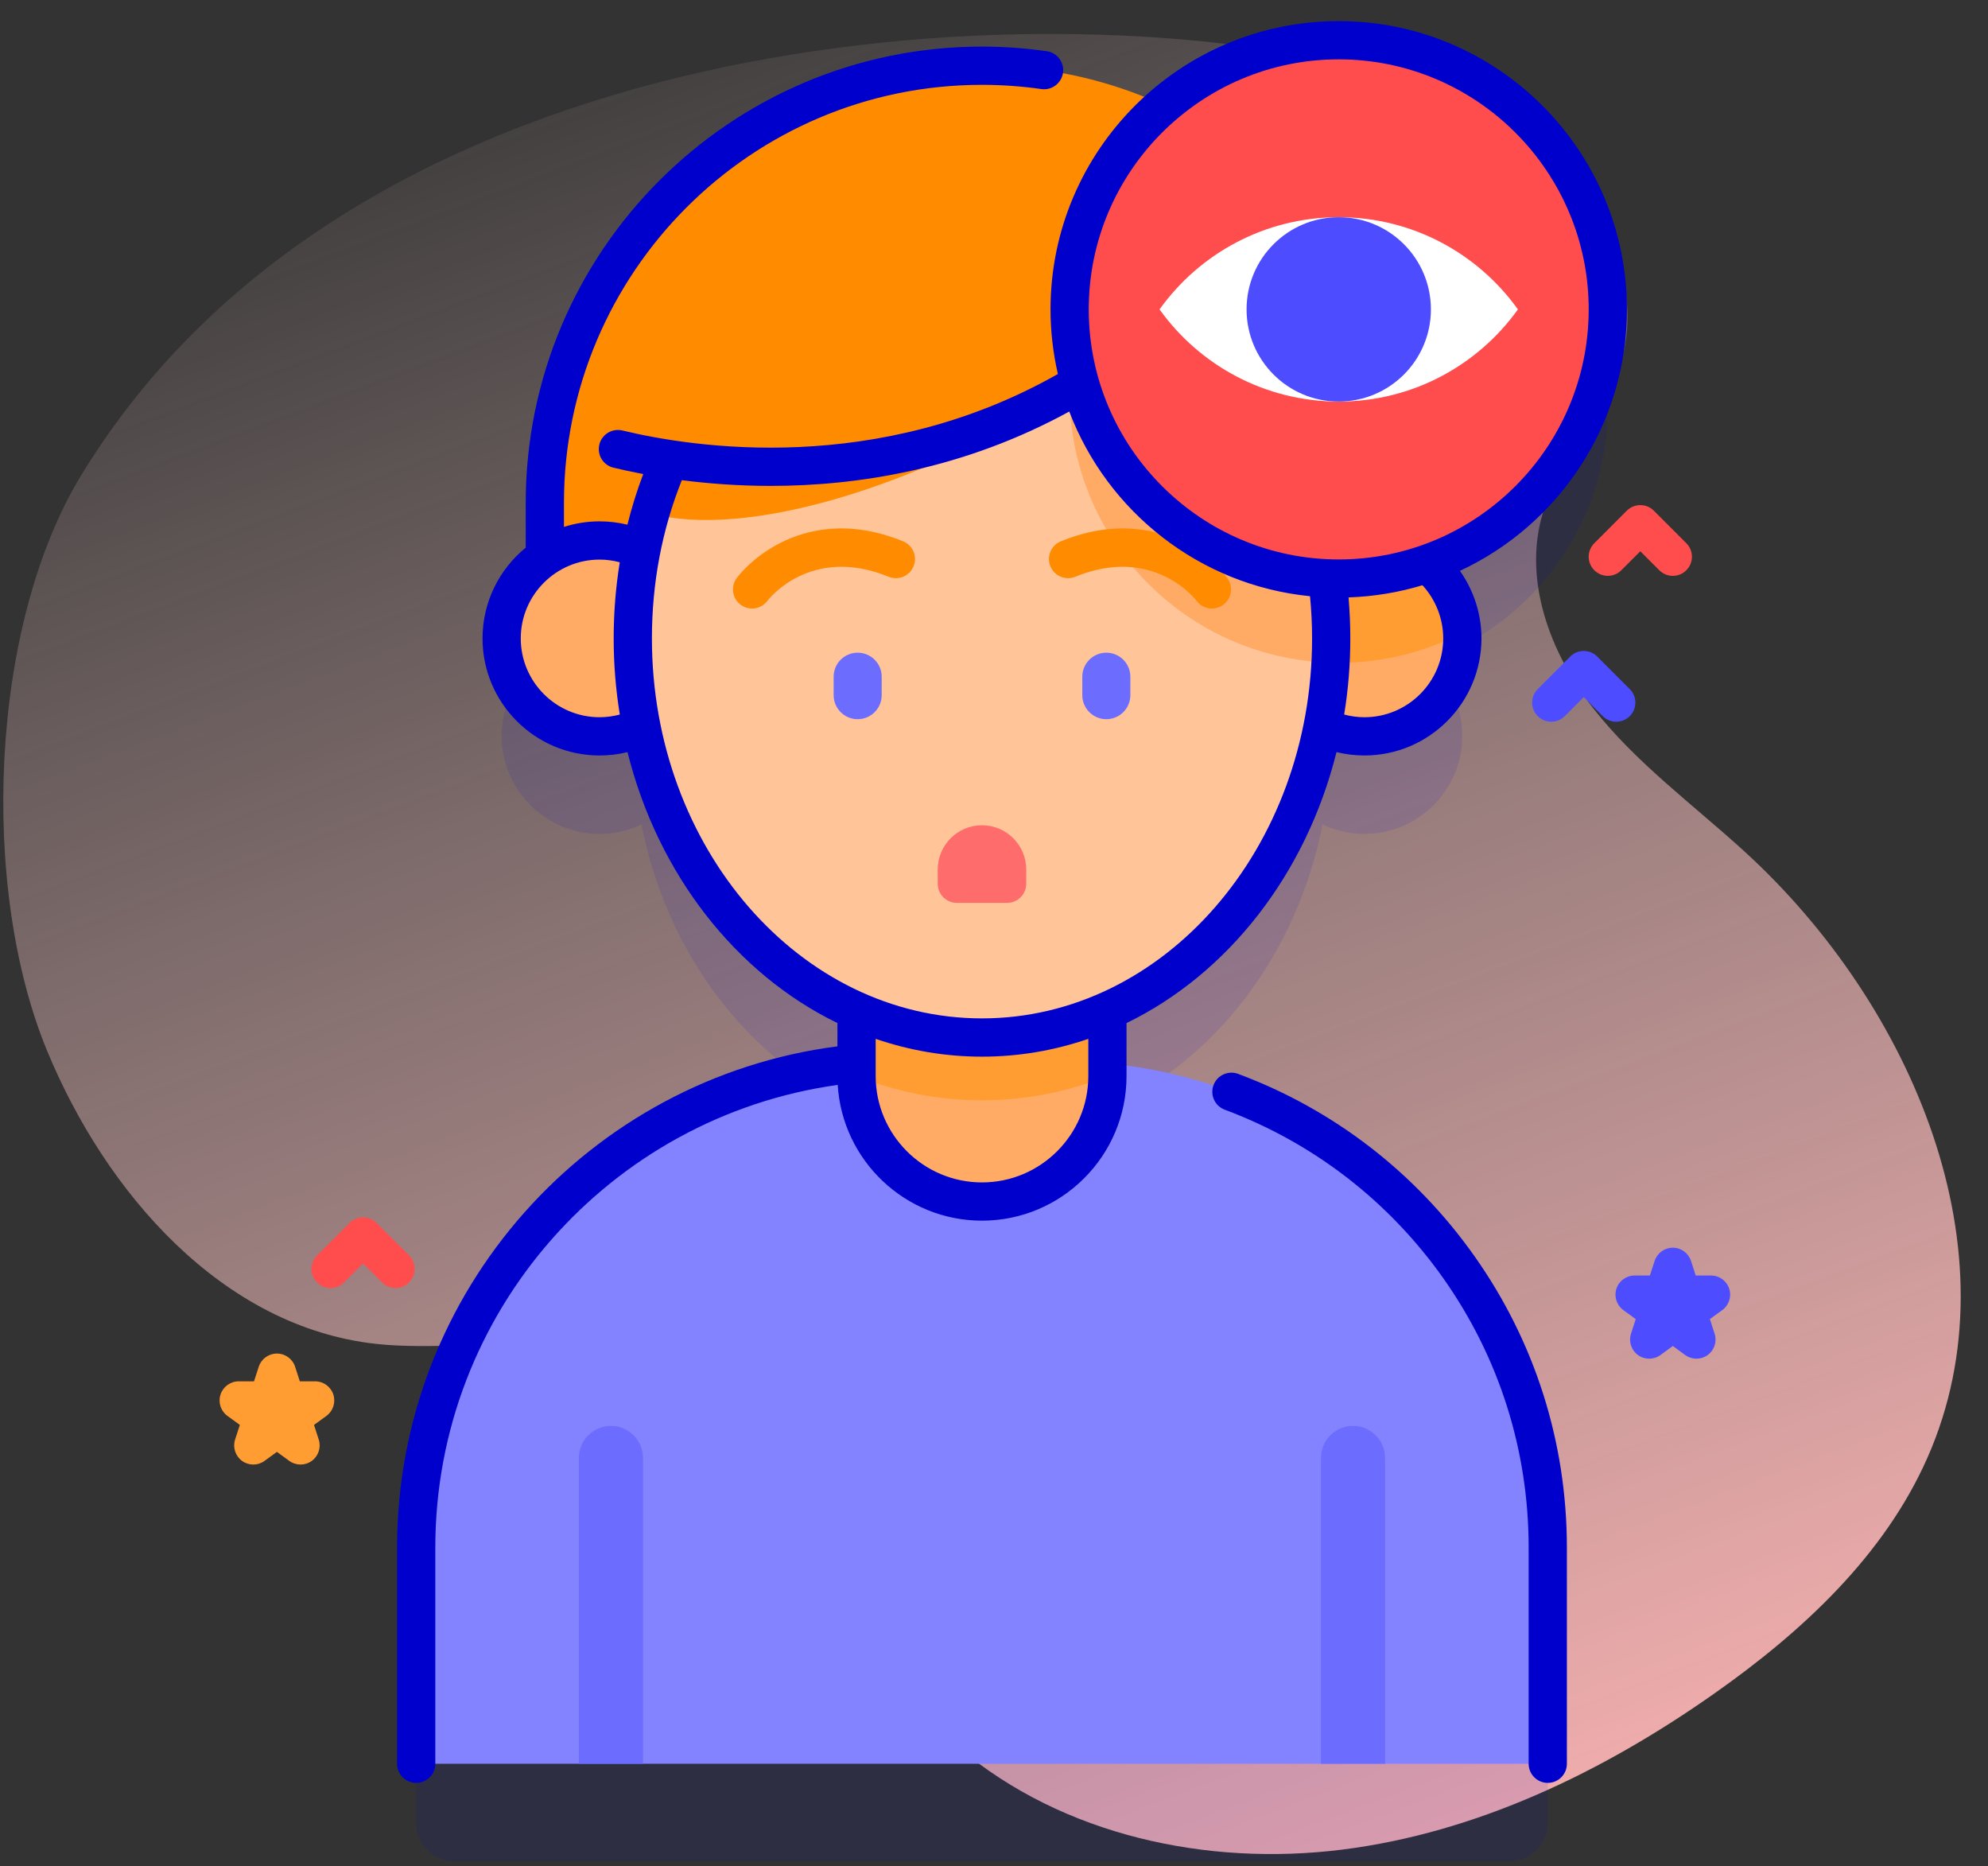 <svg width="65" height="61" viewBox="0 0 65 61" fill="none" xmlns="http://www.w3.org/2000/svg">
<rect x="0" y="0" width="65" height="61" fill="#333333" stroke="none"/>
<path d="M2.649 15.546C-0.347 20.471 -0.662 28.998 1.532 34.329C3.454 38.998 7.278 43.38 12.297 43.929C14.143 44.131 16.029 43.801 17.856 44.133C24.138 45.278 26.475 53.02 31.357 57.135C34.755 59.999 39.47 61.013 43.879 60.461C48.289 59.909 52.417 57.916 56.051 55.358C58.921 53.339 61.606 50.855 63.022 47.645C65.99 40.915 62.498 32.832 57.073 27.865C55.384 26.318 53.501 24.953 52.089 23.149C50.677 21.345 49.779 18.937 50.452 16.747C50.988 15 52.433 13.646 52.98 11.902C53.725 9.529 52.6 6.867 50.755 5.2C48.909 3.533 46.466 2.695 44.046 2.12C33.908 -0.29 11.694 0.679 2.649 15.546Z" fill="url(#paint0_linear_1_2850)"/>
<path opacity="0.1" d="M36.208 37.95V36.236C39.721 34.69 42.396 31.218 43.242 26.952C43.724 27.18 44.272 27.293 44.85 27.25C46.419 27.136 47.691 25.863 47.804 24.294C47.881 23.216 47.424 22.243 46.671 21.609C50.105 20.41 52.569 17.145 52.569 13.302C52.569 8.443 48.63 4.504 43.771 4.504C41.583 4.504 39.583 5.304 38.044 6.625C36.236 5.799 34.225 5.337 32.107 5.337C24.213 5.337 17.814 11.736 17.814 19.63V21.402C16.902 22.018 16.324 23.092 16.41 24.294C16.523 25.863 17.796 27.136 19.364 27.25C19.942 27.292 20.49 27.18 20.972 26.952C21.818 31.218 24.493 34.69 28.006 36.236V37.95C19.93 38.705 13.608 45.502 13.608 53.775V59.592C13.608 60.283 14.168 60.842 14.858 60.842H49.356C50.047 60.842 50.606 60.283 50.606 59.592V53.775C50.606 45.502 44.285 38.706 36.208 37.95Z" fill="#0000CC"/>
<path d="M50.606 57.654H13.608V50.587C13.608 41.808 20.725 34.691 29.504 34.691H34.711C43.489 34.691 50.606 41.808 50.606 50.587V57.654H50.606Z" fill="#8383FF"/>
<path d="M21.023 57.654V47.658C21.023 47.079 20.554 46.61 19.976 46.61C19.397 46.61 18.928 47.079 18.928 47.658V57.654H21.023Z" fill="#6C6CFF"/>
<path d="M45.286 57.654V47.658C45.286 47.079 44.817 46.61 44.239 46.61C43.66 46.61 43.191 47.079 43.191 47.658V57.654H45.286Z" fill="#6C6CFF"/>
<path d="M36.209 29.138V35.175C36.209 37.44 34.372 39.276 32.107 39.276C29.842 39.276 28.006 37.44 28.006 35.175V29.138H36.209Z" fill="#FFAB66"/>
<path d="M36.209 29.138V35.17C34.925 35.687 33.545 35.967 32.107 35.967C30.67 35.967 29.29 35.687 28.006 35.17V29.138H36.209Z" fill="#FF9D33"/>
<path d="M46.4 21.665V16.441C46.4 8.547 40.001 2.148 32.107 2.148C24.214 2.148 17.815 8.547 17.815 16.441V21.665H46.4Z" fill="#FF8B00"/>
<path d="M44.611 24.07C46.379 24.07 47.813 22.637 47.813 20.869C47.813 19.101 46.379 17.667 44.611 17.667C42.843 17.667 41.41 19.101 41.41 20.869C41.41 22.637 42.843 24.07 44.611 24.07Z" fill="#FFAB66"/>
<path d="M47.807 20.687C46.599 21.312 45.226 21.665 43.771 21.665C42.968 21.665 42.188 21.558 41.447 21.354C41.422 21.195 41.41 21.034 41.41 20.869C41.41 19.1 42.844 17.668 44.611 17.668C46.319 17.668 47.712 19.003 47.807 20.687Z" fill="#FF9D33"/>
<path d="M19.603 24.07C21.372 24.07 22.805 22.637 22.805 20.869C22.805 19.101 21.372 17.667 19.603 17.667C17.835 17.667 16.402 19.101 16.402 20.869C16.402 22.637 17.835 24.07 19.603 24.07Z" fill="#FFAB66"/>
<path d="M32.107 33.914C38.413 33.914 43.525 28.074 43.525 20.869C43.525 13.664 38.413 7.823 32.107 7.823C25.802 7.823 20.69 13.664 20.69 20.869C20.69 28.074 25.802 33.914 32.107 33.914Z" fill="#FFC599"/>
<path d="M43.525 20.869C43.525 21.135 43.517 21.399 43.504 21.661C38.769 21.52 34.972 17.635 34.972 12.866C34.972 11.329 35.367 9.884 36.061 8.626C40.419 10.464 43.525 15.251 43.525 20.869Z" fill="#FFAB66"/>
<path d="M24.589 19.892C24.46 19.892 24.33 19.853 24.219 19.77C23.941 19.565 23.882 19.174 24.087 18.896C24.138 18.827 24.613 18.204 25.513 17.747C26.354 17.319 27.733 16.963 29.529 17.695C29.848 17.825 30.002 18.19 29.871 18.51C29.741 18.829 29.377 18.983 29.057 18.853C26.485 17.804 25.106 19.62 25.093 19.638C24.97 19.804 24.781 19.892 24.589 19.892Z" fill="#FF8B00"/>
<path d="M39.625 19.892C39.754 19.892 39.884 19.853 39.995 19.77C40.273 19.565 40.332 19.174 40.127 18.896C40.076 18.827 39.601 18.204 38.701 17.747C37.86 17.319 36.481 16.963 34.685 17.695C34.366 17.825 34.212 18.19 34.343 18.51C34.473 18.829 34.838 18.983 35.157 18.853C37.729 17.804 39.108 19.62 39.122 19.638C39.244 19.804 39.433 19.892 39.625 19.892Z" fill="#FF8B00"/>
<path d="M36.714 6.669H27.045C22.761 6.669 19.288 10.142 19.288 14.426C19.288 18.71 28.381 17.53 36.541 11.726C36.541 11.726 38.505 14.514 44.471 15.257V14.426C44.471 10.142 40.998 6.669 36.714 6.669Z" fill="#FF8B00"/>
<path d="M12.933 42.104C12.773 42.104 12.613 42.043 12.491 41.921L11.871 41.3L11.25 41.921C11.006 42.165 10.61 42.165 10.366 41.921C10.122 41.677 10.122 41.281 10.366 41.037L11.429 39.975C11.673 39.731 12.068 39.731 12.313 39.975L13.375 41.037C13.619 41.281 13.619 41.677 13.375 41.921C13.253 42.043 13.093 42.104 12.933 42.104Z" fill="#FF4D4D"/>
<path d="M43.771 18.912C48.63 18.912 52.569 14.972 52.569 10.113C52.569 5.254 48.63 1.315 43.771 1.315C38.912 1.315 34.973 5.254 34.973 10.113C34.973 14.972 38.912 18.912 43.771 18.912Z" fill="#FF4D4D"/>
<path d="M40.482 35.103C40.158 34.983 39.798 35.147 39.678 35.47C39.557 35.794 39.722 36.154 40.045 36.274C42.932 37.351 45.403 39.256 47.19 41.783C49.016 44.367 49.981 47.411 49.981 50.587V57.654C49.981 57.999 50.261 58.279 50.606 58.279C50.951 58.279 51.231 57.999 51.231 57.654V50.587C51.231 47.151 50.187 43.858 48.21 41.062C46.278 38.328 43.606 36.268 40.482 35.103Z" fill="#0000CC"/>
<path d="M43.698 24.585C43.995 24.658 44.301 24.695 44.611 24.695C46.721 24.695 48.438 22.979 48.438 20.869C48.438 20.074 48.187 19.301 47.734 18.66C50.955 17.16 53.194 13.894 53.194 10.113C53.194 4.917 48.967 0.69 43.771 0.69C38.575 0.69 34.348 4.917 34.348 10.113C34.348 10.84 34.433 11.546 34.589 12.226C28.701 15.563 22.689 14.636 20.35 14.072C20.014 13.991 19.677 14.198 19.596 14.533C19.515 14.869 19.721 15.207 20.057 15.287C20.334 15.354 20.661 15.426 21.031 15.496C20.826 16.037 20.654 16.59 20.514 17.151C20.218 17.079 19.913 17.042 19.603 17.042C19.198 17.042 18.807 17.106 18.439 17.224V16.441C18.439 8.904 24.571 2.773 32.107 2.773C32.752 2.773 33.406 2.819 34.049 2.911C34.39 2.96 34.707 2.722 34.756 2.38C34.804 2.039 34.567 1.722 34.225 1.674C33.524 1.574 32.811 1.523 32.107 1.523C23.881 1.523 17.189 8.215 17.189 16.441V17.902C16.328 18.605 15.777 19.673 15.777 20.869C15.777 22.979 17.493 24.695 19.603 24.695C19.914 24.695 20.22 24.657 20.517 24.585C21.511 28.575 24.065 31.83 27.381 33.442V34.203C19.27 35.248 12.983 42.196 12.983 50.587V57.654C12.983 57.999 13.263 58.279 13.608 58.279C13.953 58.279 14.233 57.999 14.233 57.654V50.587C14.233 42.883 19.966 36.495 27.39 35.463C27.54 37.935 29.598 39.901 32.107 39.901C34.713 39.901 36.833 37.781 36.833 35.175V33.442C40.149 31.83 42.703 28.576 43.698 24.585ZM47.188 20.869C47.188 22.289 46.032 23.445 44.611 23.445C44.385 23.445 44.164 23.414 43.949 23.357C44.081 22.55 44.15 21.718 44.15 20.869C44.15 20.422 44.13 19.973 44.092 19.528C44.93 19.5 45.74 19.363 46.509 19.13C46.941 19.602 47.188 20.224 47.188 20.869ZM43.771 1.94C48.278 1.94 51.944 5.606 51.944 10.113C51.944 14.62 48.278 18.287 43.771 18.287C39.264 18.287 35.598 14.62 35.598 10.113C35.598 5.606 39.264 1.94 43.771 1.94ZM19.604 23.445C18.183 23.445 17.027 22.289 17.027 20.869C17.027 19.448 18.183 18.292 19.604 18.292C19.829 18.292 20.049 18.323 20.264 18.38C20.132 19.194 20.065 20.024 20.065 20.869C20.065 21.718 20.134 22.55 20.265 23.357C20.051 23.413 19.83 23.445 19.604 23.445ZM21.315 20.869C21.315 19.06 21.644 17.321 22.293 15.696C23.142 15.805 24.122 15.883 25.198 15.883C28.023 15.883 31.501 15.347 34.961 13.452C36.205 16.725 39.222 19.131 42.833 19.489C42.877 19.946 42.9 20.408 42.9 20.869C42.9 27.717 38.058 33.289 32.107 33.289C26.156 33.289 21.315 27.718 21.315 20.869ZM35.584 35.175C35.584 37.092 34.024 38.651 32.107 38.651C30.191 38.651 28.631 37.092 28.631 35.175V33.958C29.732 34.336 30.899 34.54 32.107 34.54C33.316 34.54 34.483 34.336 35.584 33.958V35.175Z" fill="#0000CC"/>
<path d="M49.63 10.114C48.324 11.937 46.187 13.127 43.772 13.127C41.357 13.127 39.219 11.937 37.913 10.114C39.219 8.289 41.357 7.1 43.772 7.1C46.187 7.1 48.324 8.289 49.63 10.114Z" fill="white"/>
<path d="M43.771 13.126C45.435 13.126 46.785 11.777 46.785 10.113C46.785 8.449 45.435 7.1 43.771 7.1C42.107 7.1 40.758 8.449 40.758 10.113C40.758 11.777 42.107 13.126 43.771 13.126Z" fill="#4D4DFF"/>
<path d="M36.172 23.509C35.739 23.509 35.387 23.158 35.387 22.724V22.12C35.387 21.686 35.739 21.335 36.172 21.335C36.606 21.335 36.958 21.686 36.958 22.12V22.724C36.958 23.158 36.606 23.509 36.172 23.509Z" fill="#6C6CFF"/>
<path d="M28.042 23.509C27.609 23.509 27.257 23.158 27.257 22.724V22.12C27.257 21.686 27.609 21.335 28.042 21.335C28.476 21.335 28.828 21.686 28.828 22.12V22.724C28.828 23.158 28.476 23.509 28.042 23.509Z" fill="#6C6CFF"/>
<path d="M32.107 26.976C32.906 26.976 33.554 27.624 33.554 28.423V28.888C33.554 29.233 33.275 29.513 32.929 29.513H31.285C30.939 29.513 30.66 29.233 30.66 28.888V28.423C30.66 27.624 31.308 26.976 32.107 26.976Z" fill="#FF6C6C"/>
<path d="M9.827 47.873C9.698 47.873 9.569 47.833 9.459 47.754L9.054 47.459L8.649 47.754C8.43 47.913 8.134 47.913 7.914 47.754C7.695 47.594 7.604 47.312 7.687 47.055L7.842 46.578L7.437 46.284C7.218 46.125 7.126 45.843 7.21 45.585C7.294 45.328 7.534 45.153 7.804 45.153H8.305L8.46 44.677C8.544 44.419 8.784 44.245 9.054 44.245C9.325 44.245 9.565 44.419 9.649 44.677L9.803 45.153H10.304C10.575 45.153 10.815 45.328 10.899 45.585C10.982 45.843 10.891 46.125 10.672 46.284L10.267 46.578L10.421 47.055C10.505 47.312 10.413 47.594 10.194 47.754C10.085 47.833 9.956 47.873 9.827 47.873Z" fill="#FF9D33"/>
<path d="M54.694 18.824C54.535 18.824 54.375 18.763 54.252 18.64L53.632 18.02L53.011 18.64C52.767 18.885 52.372 18.885 52.128 18.64C51.883 18.396 51.883 18.001 52.128 17.757L53.19 16.694C53.434 16.45 53.83 16.45 54.074 16.694L55.136 17.757C55.381 18.001 55.381 18.396 55.136 18.64C55.014 18.763 54.855 18.824 54.694 18.824Z" fill="#FF4D4D"/>
<path d="M52.845 23.592C52.685 23.592 52.525 23.531 52.403 23.409L51.782 22.788L51.162 23.409C50.918 23.653 50.522 23.653 50.278 23.409C50.034 23.165 50.034 22.769 50.278 22.525L51.34 21.462C51.585 21.218 51.98 21.218 52.224 21.462L53.287 22.525C53.531 22.769 53.531 23.165 53.287 23.409C53.165 23.531 53.005 23.592 52.845 23.592Z" fill="#4D4DFF"/>
<path d="M55.467 44.413C55.338 44.413 55.209 44.373 55.1 44.294L54.695 43.999L54.289 44.294C54.07 44.453 53.774 44.453 53.555 44.294C53.336 44.135 53.244 43.853 53.328 43.595L53.482 43.119L53.077 42.824C52.858 42.665 52.767 42.383 52.85 42.126C52.934 41.868 53.174 41.694 53.445 41.694H53.945L54.1 41.217C54.184 40.96 54.424 40.785 54.695 40.785C54.965 40.785 55.205 40.96 55.289 41.217L55.444 41.694H55.944C56.215 41.694 56.455 41.868 56.539 42.126C56.622 42.383 56.531 42.665 56.312 42.824L55.907 43.119L56.061 43.595C56.145 43.853 56.053 44.135 55.834 44.294C55.725 44.373 55.596 44.413 55.467 44.413Z" fill="#4D4DFF"/>
<defs>
<linearGradient id="paint0_linear_1_2850" x1="18.019" y1="-3.046" x2="44.475" y2="67.263" gradientUnits="userSpaceOnUse">
<stop stop-color="#FFD9D9" stop-opacity="0"/>
<stop offset="0.998" stop-color="#FFB3B3"/>
</linearGradient>
</defs>
</svg>
